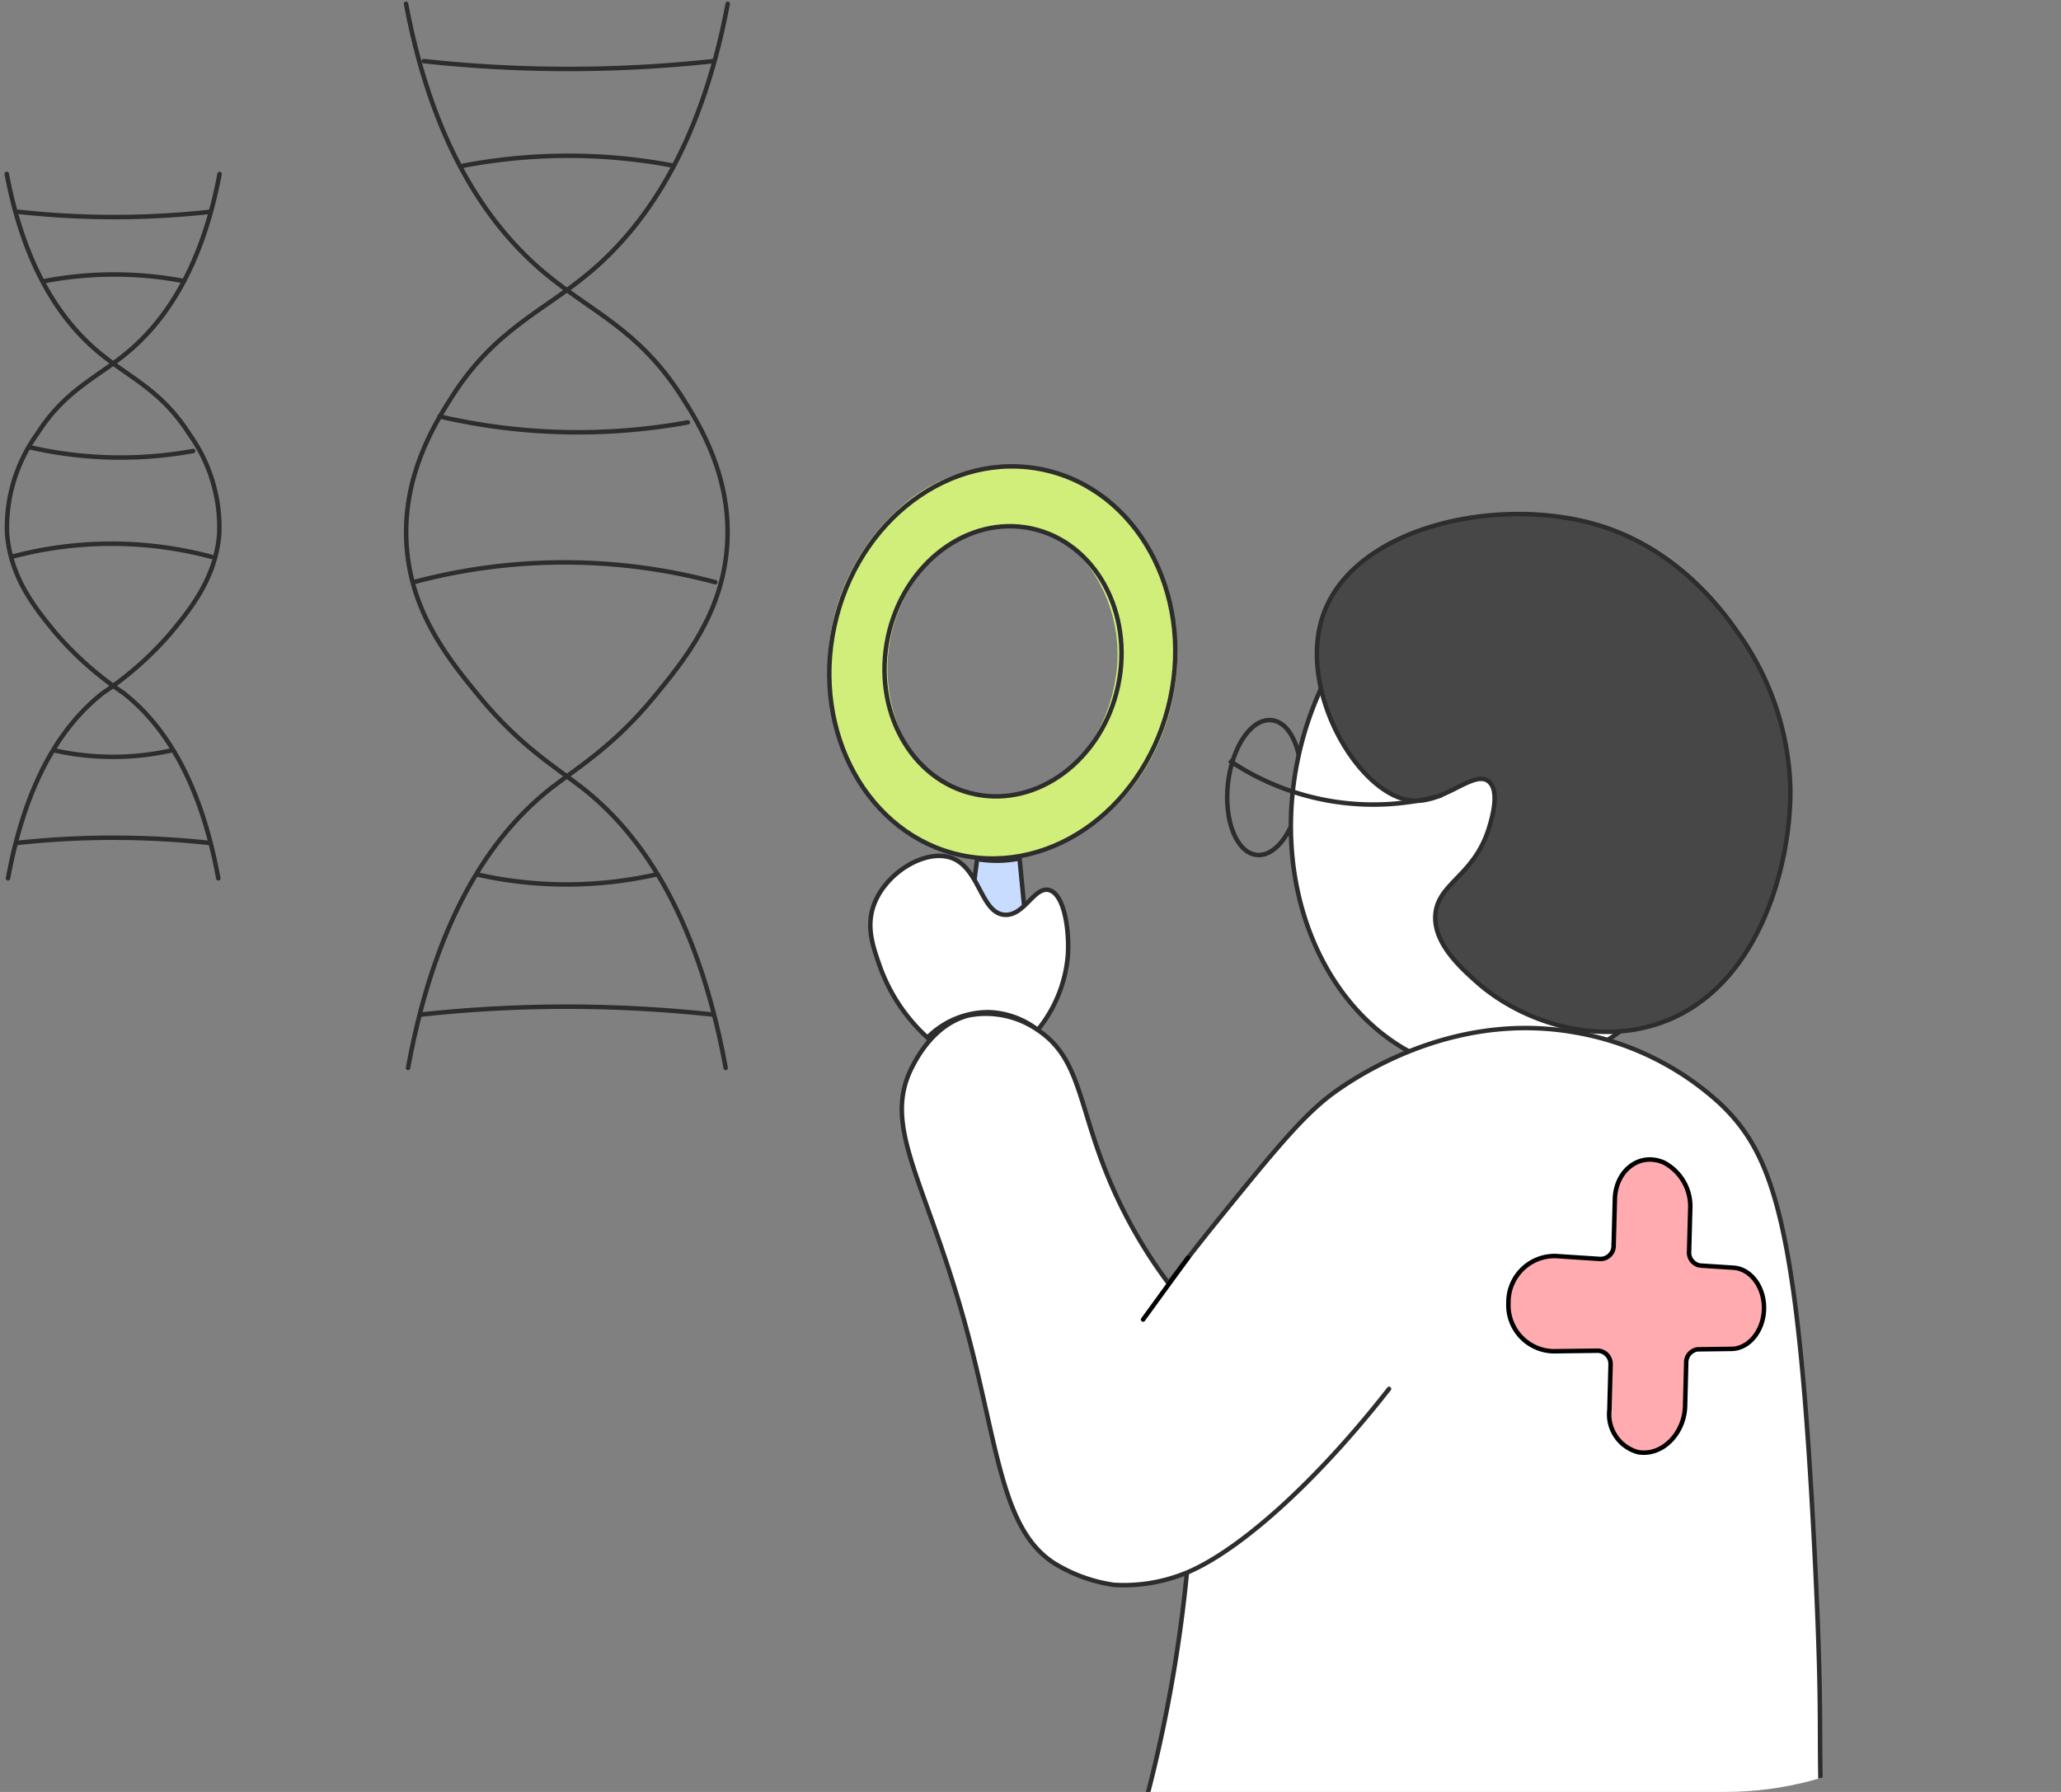 <svg xmlns="http://www.w3.org/2000/svg" viewBox="0 0 184 160"><rect x="0" y="0" width="184" height="160" fill="#808080" stroke="none"/> <defs> <clipPath id="clip-path"> <path id="Rectangle_6621-2" fill="none" d="M0 0h184v130a30 30 0 0 1-30 30H0V0z" data-name="Rectangle 6621-2" transform="translate(4999.752 4027.521)"/> </clipPath> <style>.cls-3,.cls-4{fill:none}.cls-3,.cls-4,.cls-5,.cls-7{stroke:#2d2d2d}.cls-3,.cls-7{stroke-linecap:round}.cls-3{stroke-miterlimit:10;stroke-width:.4px}.cls-4,.cls-5,.cls-7{stroke-miterlimit:10.005;stroke-width:.4px}.cls-5{fill:#2d2d2d}.cls-7{fill:#fff}</style> </defs> <g id="Group_88831" data-name="Group 88831" transform="translate(-4999.752 -4027.521)"> <g id="Group_88830" clip-path="url(#clip-path)" data-name="Group 88830"> <path id="Path_149149" d="M5036.18 4122.873c2.624-14.342 8.075-21.315 12.836-25.03 2.252-1.756 5.525-3.7 9.144-8.109 2.643-3.216 6.058-7.378 6.5-13.4.463-6.206-2.487-10.962-4.044-13.4-3.864-6.047-8.115-7.569-12.308-11.1-4.47-3.768-9.793-10.593-12.308-23.972" class="cls-3" data-name="Path 149149"/> <path id="Path_149150" d="M5064.539 4122.873c-2.624-14.342-8.074-21.315-12.835-25.03-2.253-1.756-5.526-3.7-9.145-8.109-2.642-3.216-6.057-7.378-6.5-13.4-.462-6.206 2.488-10.962 4.045-13.4 3.865-6.047 8.114-7.569 12.308-11.1 4.469-3.768 9.793-10.593 12.308-23.972" class="cls-3" data-name="Path 149150"/> <path id="Path_149151" d="M5041.1 4042.319a50.07 50.07 0 0 1 18.8 0" class="cls-3" data-name="Path 149151"/> <path id="Path_149152" d="M5037.589 4032.978a119.706 119.706 0 0 0 25.853 0" class="cls-3" data-name="Path 149152"/> <path id="Path_149153" d="M5039 4064.705a54.615 54.615 0 0 0 22.155.528" class="cls-3" data-name="Path 149153"/> <path id="Path_149154" d="M5036.664 4079.506a52.167 52.167 0 0 1 26.948 0" class="cls-3" data-name="Path 149154"/> <path id="Path_149155" d="M5042.336 4105.6a36.366 36.366 0 0 0 16.014 0" class="cls-3" data-name="Path 149155"/> <path id="Path_149156" d="M5037.324 4118.113a120.07 120.07 0 0 1 14.288-.7c4.269.044 8.219.313 11.8.7" class="cls-3" data-name="Path 149156"/> <path id="Path_149157" d="M5000.469 4105.944c1.738-9.494 5.346-14.111 8.5-16.569a29.81 29.81 0 0 0 6.052-5.367c1.748-2.13 4.011-4.885 4.307-8.868a14.329 14.329 0 0 0-2.678-8.868c-2.557-4-5.371-5.01-8.148-7.351-2.957-2.494-6.482-7.011-8.147-15.869" class="cls-3" data-name="Path 149157"/> <path id="Path_149158" d="M5019.242 4105.944c-1.736-9.494-5.345-14.111-8.5-16.569a29.93 29.93 0 0 1-6.053-5.367c-1.748-2.13-4.009-4.885-4.306-8.868a14.316 14.316 0 0 1 2.678-8.868c2.559-4 5.37-5.01 8.148-7.351 2.959-2.494 6.481-7.011 8.147-15.869" class="cls-3" data-name="Path 149158"/> <path id="Path_149159" d="M5003.729 4052.619a33.109 33.109 0 0 1 12.447 0" class="cls-3" data-name="Path 149159"/> <path id="Path_149160" d="M5001.4 4046.434a78.462 78.462 0 0 0 17.114 0" class="cls-3" data-name="Path 149160"/> <path id="Path_149161" d="M5002.33 4067.438a36.152 36.152 0 0 0 14.667.35" class="cls-3" data-name="Path 149161"/> <path id="Path_149162" d="M5000.789 4077.239a34.561 34.561 0 0 1 17.839 0" class="cls-3" data-name="Path 149162"/> <path id="Path_149163" d="M5004.544 4094.508a24.065 24.065 0 0 0 10.6 0" class="cls-3" data-name="Path 149163"/> <path id="Path_149164" d="M5001.225 4102.792a79.281 79.281 0 0 1 9.459-.466c2.826.028 5.441.206 7.81.466" class="cls-3" data-name="Path 149164"/> <ellipse id="Ellipse_13360" cx="6.052" cy="3.251" class="cls-4" data-name="Ellipse 13360" rx="6.052" ry="3.251" transform="rotate(-83.585 4849.709 -805.895)"/> <path id="Path_149190" d="M5105.1 4285.859c-8.544-2.888-11.372-6.586-14.353-4.919-2.52 1.41-3.322 5.629-2.461 8.65.894 3.129 3.484 4.657 6.8 6.608a31.6 31.6 0 0 0 10.326 3.6c6.4 1.381 9.6 2.077 12.172.412 3.062-1.981 5.134-6.639 3.712-9.56-1.646-3.373-6.546-1.529-16.196-4.791z" class="cls-4" data-name="Path 149190"/> <path id="Path_149191" d="M5131.1 4273.025c-8.5-2.651-11.532-4.371-14.483-2.548a6.536 6.536 0 0 0-3.115 5.573c.144 2.517 2.306 4.1 6.379 7.012a43.348 43.348 0 0 0 10.825 5.955c5.734 2.145 10.083 3.772 13.382 1.53 3.37-2.292 4.819-8.058 2.829-11.6-1.628-2.908-4.099-2.268-15.817-5.922z" class="cls-4" data-name="Path 149191"/> <path id="Path_149192" d="M5107.009 4288.515c.559 1.595 1.871 5.346 5.185 6.682a7.9 7.9 0 0 0 6.844-.662c4.923-3.126 4.143-12.42 3.965-17.113-.328-8.7.677-21.429 6.937-38.377a97.411 97.411 0 0 1-27.54-7.99c.04 3.168.672 46.181 4.609 57.46z" class="cls-5" data-name="Path 149192"/> <path id="Path_149193" d="M5132.9 4279.79c.558 1.595 1.87 5.346 5.184 6.682a7.9 7.9 0 0 0 6.845-.662c4.923-3.126 4.142-12.42 3.964-17.113-.326-8.7.679-21.428 6.938-38.377a97.4 97.4 0 0 1-27.541-7.988c.035 3.168.667 46.181 4.61 57.458z" class="cls-5" data-name="Path 149193"/> <ellipse id="Ellipse_13361" cx="24.172" cy="19.766" fill="#fff" stroke="#2d2d2d" stroke-miterlimit="10.007" stroke-width="0.4px" data-name="Ellipse 13361" rx="24.172" ry="19.766" transform="rotate(-78.635 5070.182 -1060.551)"/> <path id="Path_149194" d="M5100.322 4147.275c1.915-2.731 4.7-6.547 8.274-10.953 5.084-6.262 7.625-9.388 10.414-11.366 2.654-1.879 11.026-7.122 21.415-5.241a25.533 25.533 0 0 1 12.888 6.338c4.829 4.584 6.986 10.8 8.452 40.347.888 17.943.081 15.358.894 28.05 1.4 21.843 3.533 25.4.563 32-6.435 14.3-25.509 17.659-26.7 17.84-20.339 3.087-43.739-9.707-44.818-24.667-.336-4.66 1.674-7 5.145-15.718a128.731 128.731 0 0 0 8.919-36.511" class="cls-7" data-name="Path 149194"/> <path id="Path_149195" fill="#474747" stroke="#2d2d2d" stroke-miterlimit="10.005" stroke-width="0.4px" d="M5117.8 4082.678c-2.13 6.71 3.314 15.9 8.019 16.331 2.9.264 5.527-2.8 6.848-1.707 1.026.848.257 3.368.029 4.114-1.292 4.242-4.438 4.9-4.778 7.6-.332 2.64 2.308 4.975 3.714 6.222 3.712 3.288 10.108 5.632 16.026 3.732 9.081-2.915 12.02-14.2 11.929-21.057a24.959 24.959 0 0 0-4.728-13.964c-1.293-1.845-5.194-7.249-12.138-9.449-9.056-2.869-22.33.02-24.921 8.178z" data-name="Path 149195"/> <path id="Path_149196" fill="#c7dcff" stroke="#2d2d2d" stroke-miterlimit="10.005" stroke-width="0.4px" d="M5086.986 4104.224l-.886 6.909 5.3-.483-.626-6.478a10.295 10.295 0 0 1-3.787.052z" data-name="Path 149196"/> <path id="Path_149197" fill="#fff" stroke="#2d2d2d" stroke-miterlimit="10.005" stroke-width="0.4px" d="M5082.551 4120.168a15.76 15.76 0 0 1-4.253-6.377c-.612-1.748-1.216-3.471-.564-5.374.993-2.894 4.511-5.071 6.863-4.328 2.628.831 2.681 4.957 4.841 5.113 1.763.123 2.643-2.546 3.966-2.21 1.386.353 1.828 3.638 1.684 5.82a12.119 12.119 0 0 1-2.694 6.673 7.452 7.452 0 0 0-4.352-1.587 7.659 7.659 0 0 0-5.491 2.27z" data-name="Path 149197"/> <path id="Path_149198" fill="#ffabaf" stroke="#000" stroke-miterlimit="10.005" stroke-width="0.4px" d="M5154.52 4140.715l-3-.195a1.18 1.18 0 0 1-.969-1.279l.1-3.753a4.426 4.426 0 0 0-2.355-4.164c-2.188-.955-4.307.724-4.373 3.267l-.109 4.123a1.181 1.181 0 0 1-1.143 1.219h-.061l-3.949-.26a4.118 4.118 0 0 0-4.238 3.993v.151a4.115 4.115 0 0 0 3.867 4.351l.15.006 3.959-.05a1.182 1.182 0 0 1 1.141 1.222v.061l-.106 4.014a3.489 3.489 0 0 0 2.576 3.766c2.181.369 4.118-1.717 4.181-4.1l.1-3.854a1.178 1.178 0 0 1 1.034-1.232l3.011-.038c1.567-.021 2.852-1.619 2.9-3.554.048-1.927-1.152-3.59-2.716-3.694z" data-name="Path 149198"/> <path id="Path_149199" d="M5109.5 4095.421a22.946 22.946 0 0 0 18.952 3.115" class="cls-4" data-name="Path 149199"/> <path id="Path_149200" d="M5123.761 4151.533c-7.089 9.055-14 14.874-18.4 16.545a14.719 14.719 0 0 1-6.139.956 13.9 13.9 0 0 1-5.333-1.923c-4.712-2.988-5.031-10.382-7.779-20.648-3.618-13.543-7.767-18.3-4.872-23.777.438-.825 1.969-3.721 4.982-4.5a8.134 8.134 0 0 1 6.176 1.3c4.072 2.7 3.538 7.233 6.978 14.721a43.543 43.543 0 0 0 4.638 7.814" class="cls-7" data-name="Path 149200"/> <path id="Path_149201" fill="#fff" stroke="#000" stroke-linecap="round" stroke-miterlimit="10.005" stroke-width="0.4px" d="M5105.812 4139.829q-2 2.757-4.008 5.512" data-name="Path 149201"/> <path id="Path_149202" fill="#d1ed7a" d="M5087.089 4104.063c-.266-.031-.53-.069-.795-.113a14.646 14.646 0 0 1-10.072-7.088 19.265 19.265 0 0 1 4.127-24.225 14.342 14.342 0 0 1 21.909 3.767 18.745 18.745 0 0 1 2.307 12.863c-1.58 9.246-9.318 15.715-17.476 14.796zm3.7-29.515a9.438 9.438 0 0 0-7.072 2.255 13.864 13.864 0 0 0-2.939 17.254 9.391 9.391 0 0 0 6.416 4.591c5.55.945 10.979-3.659 12.108-10.283a13.342 13.342 0 0 0-1.6-9.154 9.386 9.386 0 0 0-6.415-4.589c-.165-.032-.33-.055-.498-.074z" data-name="Path 149202"/> <ellipse id="Ellipse_13362" cx="17.598" cy="15.337" class="cls-4" data-name="Ellipse 13362" rx="17.598" ry="15.337" transform="rotate(-77.873 5072.959 -1087.577)"/> <ellipse id="Ellipse_13363" cx="12.127" cy="10.502" class="cls-4" data-name="Ellipse 13363" rx="12.127" ry="10.502" transform="rotate(-77.887 5072.555 -1092.686)"/> </g> </g></svg>